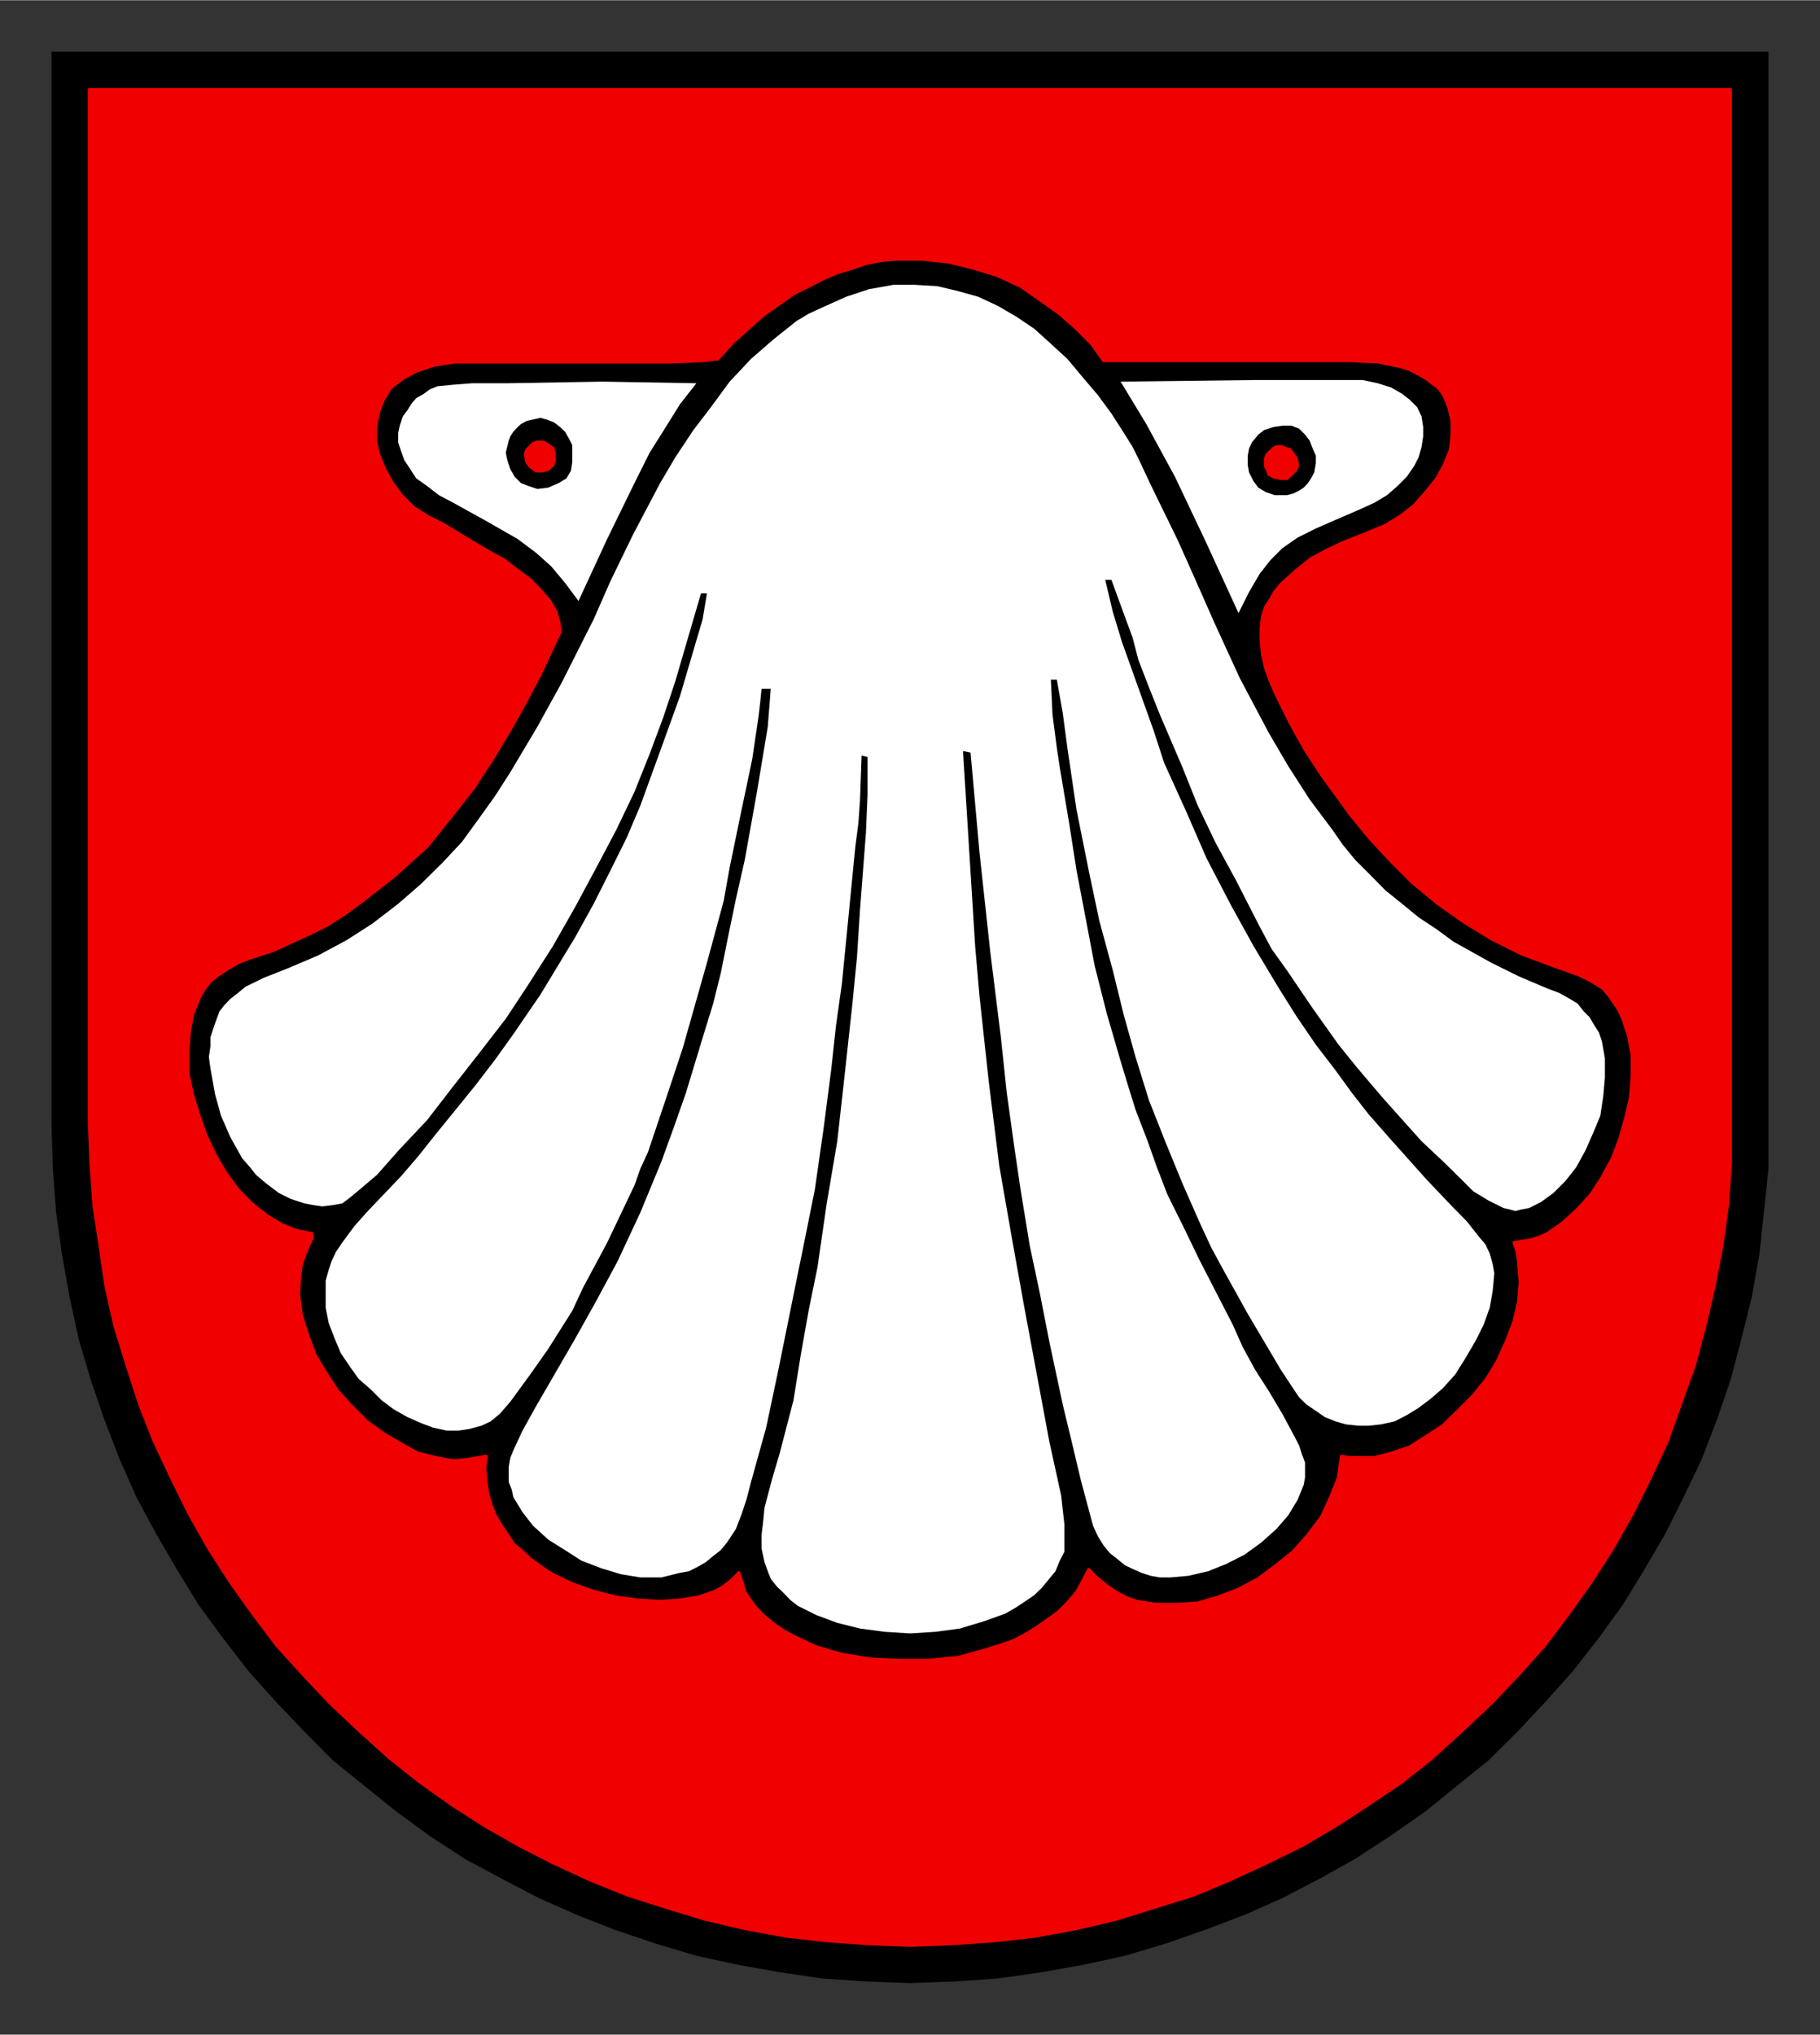 <?xml version="1.0" encoding="UTF-8" standalone="no"?>
<!DOCTYPE svg PUBLIC "-//W3C//DTD SVG 1.0//EN" "http://www.w3.org/TR/2001/REC-SVG-20010904/DTD/svg10.dtd">
<!-- Created with Inkscape (http://www.inkscape.org/) by Marsupilami -->
<svg
   xmlns:svg="http://www.w3.org/2000/svg"
   xmlns="http://www.w3.org/2000/svg"
   version="1.0"
   width="687"
   height="768"
   viewBox="-2.381 -2.381 84.138 94.038"
   id="svg11534">
  <rect x="-2.381" y="-2.381" width="84.138" height="94.038" fill="#333333" stroke="none"/>
  <defs
     id="defs11536">
    <clipPath
       id="clipPath11037">
      <path
         d="M 354.48,210.24 L 418.19,210.24 L 418.19,138.6 L 354.48,138.6 L 354.48,210.24 z"
         id="path11039" />
    </clipPath>
    <clipPath
       id="clipPath11049">
      <path
         d="M 354.48,210.24 L 418.19,210.24 L 418.19,138.6 L 354.48,138.6 L 354.48,210.24 z"
         id="path11051" />
    </clipPath>
  </defs>
  <g
     transform="translate(-335.312,-487.725)"
     id="layer1">
    <g
       transform="matrix(1.25,0,0,1.25,-107.925,314.337)"
       id="g11033">
      <g
         clip-path="url(#clipPath11037)"
         id="g11035">
        <g
           id="g11041">
          <path
             d="M 354.59,138.71 L 418.09,138.71 L 418.09,178.39 L 418.09,178.39 L 418.09,180.01 L 417.92,181.63 L 417.75,183.2 L 417.47,184.77 L 417.08,186.34 L 416.68,187.85 L 416.18,189.31 L 415.62,190.76 L 414.95,192.16 L 414.28,193.5 L 413.5,194.84 L 412.71,196.13 L 411.82,197.36 L 410.86,198.59 L 409.85,199.72 L 408.8,200.84 L 407.73,201.9 L 406.55,202.85 L 405.38,203.8 L 404.09,204.7 L 402.8,205.54 L 401.51,206.26 L 400.11,206.99 L 398.71,207.61 L 397.26,208.16 L 395.8,208.67 L 394.29,209.12 L 392.77,209.45 L 391.21,209.73 L 389.59,209.96 L 388.02,210.07 L 386.34,210.13 L 386.34,210.13 L 384.71,210.07 L 383.09,209.96 L 381.52,209.73 L 379.96,209.45 L 378.44,209.12 L 376.93,208.67 L 375.42,208.16 L 374.02,207.61 L 372.62,206.99 L 371.22,206.26 L 369.88,205.54 L 368.59,204.7 L 367.36,203.8 L 366.18,202.85 L 365,201.9 L 363.95,200.84 L 362.88,199.72 L 361.87,198.59 L 360.92,197.36 L 360.02,196.13 L 359.23,194.84 L 358.45,193.5 L 357.73,192.16 L 357.11,190.76 L 356.55,189.31 L 356.05,187.85 L 355.6,186.34 L 355.26,184.77 L 354.98,183.2 L 354.76,181.63 L 354.64,180.01 L 354.59,178.39 L 354.59,138.71 z"
             id="path11043"
             style="fill:#000000;fill-opacity:1;fill-rule:evenodd;stroke:none" />
        </g>
      </g>
    </g>
    <g
       transform="matrix(1.25,0,0,1.25,-107.925,314.337)"
       id="g11045">
      <g
         clip-path="url(#clipPath11049)"
         id="g11047">
        <path
           d="M 388.3,164.57 L 388.58,164.63 L 388.58,164.63 L 388.91,168.32 L 389.31,172.01 L 389.31,172.01 L 389.7,175.15 L 389.7,175.15 L 389.92,177.22 L 390.2,179.23 L 390.2,179.23 L 390.43,180.79 L 390.43,180.79 L 390.77,182.87 L 390.77,182.87 L 391.15,184.66 L 391.49,186.4 L 391.49,186.4 L 391.99,188.74 L 391.99,188.74 L 392.33,190.15 L 392.66,191.54 L 392.66,191.54 L 393.11,193.22 L 393.11,193.22 L 393.29,193.61 L 393.5,193.95 L 393.73,194.23 L 394.01,194.45 L 394.29,194.68 L 394.63,194.84 L 394.9,194.96 L 395.24,195.07 L 395.58,195.13 L 395.97,195.13 L 396.64,195.07 L 397.37,194.9 L 398.04,194.63 L 398.71,194.29 L 399.33,193.84 L 399.89,193.34 L 400.33,192.83 L 400.67,192.27 L 400.9,191.71 L 400.95,191.43 L 400.95,191.15 L 400.95,190.88 L 400.84,190.59 L 400.84,190.59 L 400.73,190.25 L 400.56,189.92 L 400.56,189.92 L 400.11,189.08 L 399.61,188.24 L 399.11,187.46 L 398.65,186.62 L 398.65,186.62 L 398.27,185.77 L 398.27,185.77 L 397.04,183.38 L 396.47,182.2 L 395.86,180.97 L 395.86,180.97 L 395.47,179.96 L 395.13,179 L 395.13,179 L 394.68,177.83 L 394.68,177.83 L 394.4,176.93 L 394.13,176.04 L 394.13,176.04 L 393.61,174.25 L 393.61,174.25 L 393.17,172.51 L 392.83,170.72 L 392.5,168.99 L 392.22,167.2 L 392.22,167.2 L 392.05,166.19 L 391.88,165.18 L 391.88,165.18 L 391.77,164.45 L 391.77,164.45 L 391.61,163.22 L 391.55,161.93 L 391.77,161.93 L 391.77,161.93 L 391.99,163.17 L 392.16,164.45 L 392.16,164.45 L 392.5,166.75 L 392.95,168.99 L 392.95,168.99 L 393.34,170.84 L 393.84,172.68 L 393.84,172.68 L 394.24,174.31 L 394.68,175.88 L 394.68,175.88 L 395.18,177.49 L 395.8,179.06 L 396.42,180.57 L 397.09,182.09 L 397.09,182.09 L 397.48,182.93 L 397.93,183.76 L 398.83,185.38 L 398.83,185.38 L 400.06,187.46 L 400.06,187.46 L 400.39,187.96 L 400.73,188.47 L 400.73,188.47 L 401.01,188.74 L 401.35,188.97 L 401.68,189.2 L 402.08,189.36 L 402.46,189.47 L 402.92,189.52 L 403.3,189.52 L 403.76,189.47 L 404.26,189.36 L 404.71,189.13 L 405.15,188.86 L 405.6,188.52 L 406.05,188.13 L 406.5,187.63 L 406.89,187.01 L 407.28,186.34 L 407.28,186.34 L 407.56,185.77 L 407.78,185.16 L 407.89,184.54 L 407.95,183.88 L 407.95,183.88 L 407.89,183.54 L 407.78,183.15 L 407.62,182.81 L 407.39,182.54 L 406.94,181.97 L 406.39,181.41 L 406.39,181.41 L 405.43,180.4 L 405.43,180.4 L 404.09,178.9 L 404.09,178.9 L 403.3,178 L 403.3,178 L 402.69,177.22 L 402.08,176.38 L 402.08,176.38 L 401.35,175.43 L 401.35,175.43 L 400.62,174.36 L 399.95,173.29 L 399.95,173.29 L 399.05,171.79 L 398.21,170.27 L 398.21,170.27 L 397.31,168.54 L 396.53,166.75 L 396.53,166.75 L 395.74,165.01 L 395.74,165.01 L 395.36,163.84 L 394.96,162.72 L 394.96,162.72 L 394.18,160.54 L 393.84,159.42 L 393.56,158.24 L 393.79,158.24 L 393.79,158.24 L 394.18,159.31 L 394.57,160.37 L 394.57,160.37 L 394.79,161.21 L 394.79,161.21 L 395.18,162.22 L 395.58,163.22 L 396.42,165.18 L 396.42,165.18 L 396.98,166.58 L 396.98,166.58 L 397.65,167.98 L 398.38,169.32 L 398.38,169.32 L 399.27,171.06 L 399.72,171.9 L 400.28,172.68 L 400.28,172.68 L 401.23,174.08 L 401.23,174.08 L 402.19,175.43 L 402.19,175.43 L 402.86,176.26 L 403.81,177.38 L 405.26,179 L 405.26,179 L 406.05,179.74 L 406.78,180.46 L 406.78,180.46 L 407.17,180.85 L 407.17,180.85 L 407.73,181.19 L 408.29,181.47 L 408.29,181.47 L 408.51,181.52 L 408.73,181.58 L 408.96,181.52 L 409.24,181.47 L 409.69,181.24 L 410.14,180.91 L 410.59,180.46 L 410.98,179.96 L 411.32,179.34 L 411.59,178.73 L 411.87,178.06 L 411.98,177.33 L 412.04,176.65 L 412.04,175.93 L 411.93,175.31 L 411.82,174.98 L 411.64,174.7 L 411.48,174.42 L 411.26,174.2 L 411.03,173.91 L 410.75,173.74 L 410.75,173.74 L 410.36,173.52 L 409.91,173.35 L 409.91,173.35 L 408.85,172.9 L 407.84,172.4 L 407.84,172.4 L 406.44,171.62 L 405.83,171.17 L 405.15,170.72 L 404.54,170.22 L 403.92,169.72 L 403.36,169.15 L 402.8,168.59 L 402.8,168.59 L 402.35,168.04 L 401.96,167.48 L 401.12,166.36 L 401.12,166.36 L 400.33,165.13 L 399.61,163.9 L 399.61,163.9 L 398.54,161.88 L 397.59,159.81 L 397.59,159.81 L 396.92,158.29 L 396.25,156.79 L 396.25,156.79 L 395.24,154.72 L 395.24,154.72 L 394.79,153.76 L 394.57,153.32 L 394.29,152.87 L 394.29,152.87 L 393.79,152.09 L 393.29,151.41 L 392.72,150.74 L 392.16,150.07 L 391.55,149.51 L 390.93,148.95 L 390.26,148.5 L 389.59,148.11 L 388.86,147.77 L 388.07,147.55 L 387.35,147.38 L 386.51,147.33 L 385.73,147.33 L 384.83,147.49 L 383.98,147.77 L 383.09,148.17 L 383.09,148.17 L 382.59,148.4 L 382.14,148.67 L 381.3,149.34 L 380.46,150.07 L 379.67,150.91 L 379.01,151.81 L 378.33,152.7 L 377.66,153.71 L 377.1,154.66 L 376.1,156.56 L 375.26,158.29 L 374.64,159.7 L 374.19,160.59 L 374.19,160.59 L 373.46,162.04 L 372.56,163.67 L 371.56,165.35 L 370.99,166.24 L 370.38,167.09 L 369.77,167.93 L 369.04,168.71 L 368.25,169.49 L 367.41,170.22 L 366.46,170.95 L 365.51,171.56 L 364.45,172.13 L 363.27,172.63 L 363.27,172.63 L 362.43,172.96 L 361.76,173.29 L 361.48,173.52 L 361.2,173.74 L 360.98,173.97 L 360.8,174.2 L 360.7,174.47 L 360.58,174.81 L 360.47,175.15 L 360.47,175.48 L 360.41,175.88 L 360.47,176.32 L 360.64,177.27 L 360.64,177.27 L 360.86,178.06 L 361.2,178.84 L 361.64,179.63 L 361.93,179.96 L 362.15,180.24 L 362.15,180.24 L 362.54,180.57 L 362.99,180.91 L 363.43,181.13 L 363.95,181.3 L 363.95,181.3 L 364.27,181.36 L 364.61,181.41 L 365,181.36 L 365.34,181.3 L 365.34,181.3 L 365.57,181.13 L 365.84,180.91 L 366.63,180.24 L 367.47,179.29 L 368.48,178.22 L 369.43,176.99 L 370.44,175.7 L 371.39,174.47 L 372.17,173.29 L 372.17,173.29 L 373.13,171.79 L 373.96,170.33 L 374.74,168.88 L 375.48,167.48 L 376.15,166.08 L 376.71,164.68 L 377.21,163.34 L 377.66,161.99 L 377.66,161.99 L 378.61,158.74 L 378.83,158.74 L 378.83,158.74 L 378.67,159.7 L 378.39,160.65 L 377.83,162.55 L 377.1,164.57 L 376.37,166.58 L 376.37,166.58 L 375.87,167.76 L 375.26,168.99 L 374.64,170.22 L 373.96,171.45 L 372.67,173.58 L 371.67,175.04 L 371.67,175.04 L 370.99,175.99 L 370.27,176.93 L 368.76,178.79 L 368.76,178.79 L 368.14,179.57 L 367.52,180.29 L 367.52,180.29 L 366.29,181.58 L 366.29,181.58 L 365.79,182.14 L 365.34,182.75 L 365.11,183.09 L 364.95,183.43 L 364.84,183.76 L 364.73,184.15 L 364.73,184.15 L 364.73,184.66 L 364.73,185.16 L 364.73,185.16 L 364.84,185.72 L 365.06,186.29 L 365.29,186.84 L 365.63,187.34 L 365.95,187.79 L 366.4,188.18 L 366.8,188.58 L 367.24,188.91 L 367.75,189.2 L 368.25,189.42 L 368.7,189.59 L 369.2,189.7 L 369.65,189.7 L 370.04,189.64 L 370.49,189.52 L 370.83,189.36 L 370.83,189.36 L 371.17,189.08 L 371.56,188.63 L 372.29,187.63 L 372.96,186.68 L 373.35,186.06 L 373.35,186.06 L 373.85,185.27 L 374.24,184.43 L 375.14,182.75 L 375.14,182.75 L 376.15,180.63 L 376.15,180.63 L 376.37,180.01 L 376.65,179.4 L 376.65,179.4 L 377.33,177.38 L 377.94,175.54 L 378.83,172.4 L 379.45,170.11 L 379.67,168.88 L 379.67,168.88 L 380.12,166.7 L 380.12,166.7 L 380.3,165.85 L 380.51,164.84 L 380.74,163.28 L 380.74,163.28 L 380.8,162.77 L 380.85,162.27 L 381.19,162.27 L 381.19,162.27 L 381.08,163.67 L 381.08,163.67 L 380.68,166.08 L 380.23,168.59 L 380.23,168.59 L 379.9,170.05 L 379.9,170.05 L 379.62,171.4 L 379.34,172.79 L 379.34,172.79 L 379.06,173.91 L 378.73,174.98 L 378.05,177.22 L 378.05,177.22 L 377.6,178.5 L 377.15,179.74 L 377.15,179.74 L 376.37,181.63 L 375.53,183.43 L 374.69,184.99 L 373.9,186.4 L 372.51,188.8 L 372.01,189.7 L 371.67,190.43 L 371.67,190.43 L 371.56,190.7 L 371.5,191.04 L 371.5,191.32 L 371.5,191.6 L 371.61,191.88 L 371.67,192.16 L 372.01,192.72 L 372.4,193.22 L 372.96,193.73 L 373.58,194.12 L 374.19,194.51 L 374.92,194.79 L 375.64,195.01 L 376.37,195.13 L 377.15,195.13 L 377.83,194.96 L 378.17,194.9 L 378.5,194.73 L 378.78,194.57 L 379.06,194.34 L 379.34,194.12 L 379.57,193.84 L 379.57,193.84 L 379.9,193.34 L 380.12,192.77 L 380.12,192.77 L 380.3,192.22 L 380.46,191.6 L 380.46,191.6 L 381.02,189.59 L 381.02,189.59 L 381.46,187.51 L 381.46,187.51 L 382.14,184.15 L 382.48,182.48 L 382.82,180.79 L 382.82,180.79 L 383.14,178.56 L 383.43,176.32 L 383.43,176.32 L 383.6,174.75 L 383.6,174.75 L 383.82,173.18 L 383.98,171.56 L 383.98,171.56 L 384.32,168.09 L 384.32,168.09 L 384.43,167.25 L 384.49,166.41 L 384.55,164.74 L 384.77,164.79 L 384.77,164.79 L 384.77,166.19 L 384.71,167.59 L 384.49,170.45 L 384.49,170.45 L 384.38,172.18 L 384.21,173.91 L 384.21,173.91 L 383.93,176.49 L 383.93,176.49 L 383.65,179 L 383.65,179 L 383.26,181.3 L 383.26,181.3 L 382.92,183.65 L 382.92,183.65 L 382.59,185.27 L 382.59,185.27 L 382.3,186.9 L 382.03,188.58 L 382.03,188.58 L 381.52,190.54 L 381.52,190.54 L 381.24,191.49 L 380.96,192.55 L 380.91,193.06 L 380.85,193.56 L 380.85,194.06 L 380.96,194.57 L 380.96,194.57 L 381.08,194.9 L 381.19,195.18 L 381.41,195.46 L 381.64,195.68 L 381.92,195.97 L 382.19,196.18 L 382.87,196.52 L 383.65,196.81 L 384.49,197.02 L 385.39,197.14 L 386.34,197.2 L 387.29,197.14 L 388.18,197.02 L 389.08,196.75 L 389.86,196.47 L 390.26,196.24 L 390.59,196.02 L 390.93,195.79 L 391.21,195.52 L 391.49,195.18 L 391.72,194.9 L 391.88,194.51 L 392.05,194.18 L 392.05,194.18 L 392.05,193.79 L 392.05,193.17 L 391.93,192.1 L 391.93,192.1 L 391.49,190.09 L 391.49,190.09 L 390.54,184.99 L 390.09,182.48 L 389.64,179.9 L 389.64,179.9 L 389.25,176.77 L 388.91,173.63 L 388.91,173.63 L 388.75,171.79 L 388.75,171.79 L 388.3,164.57 L 388.3,164.57 z"
           id="path11053"
           style="fill:#ffffff;fill-opacity:1;fill-rule:evenodd;stroke:none" />
        <path
           d="M 401.29,154.27 L 401.29,154.27 L 401.35,153.93 L 401.35,153.65 L 401.23,153.38 L 401.12,153.09 L 400.95,152.87 L 400.73,152.65 L 400.45,152.54 L 400.11,152.54 L 400.11,152.54 L 399.78,152.59 L 399.44,152.7 L 399.22,152.87 L 398.99,153.15 L 398.88,153.38 L 398.83,153.65 L 398.83,153.99 L 398.88,154.27 L 398.88,154.27 L 399.05,154.6 L 399.22,154.83 L 399.49,154.99 L 399.83,155.11 L 399.83,155.11 L 400.06,155.11 L 400.28,155.11 L 400.51,155.05 L 400.73,154.94 L 400.9,154.83 L 401.06,154.66 L 401.17,154.49 L 401.29,154.27 L 401.29,154.27 z M 398.49,159.47 L 398.49,159.47 L 397.26,156.79 L 396.14,154.43 L 395.08,152.48 L 394.13,150.91 L 394.13,150.91 L 399.17,150.85 L 403.08,150.85 L 403.08,150.85 L 403.64,150.97 L 404.14,151.13 L 404.54,151.36 L 404.82,151.58 L 405.1,151.86 L 405.26,152.2 L 405.32,152.59 L 405.32,152.93 L 405.26,153.32 L 405.15,153.71 L 404.98,154.04 L 404.71,154.43 L 404.37,154.77 L 403.98,155.11 L 403.53,155.38 L 403.03,155.61 L 403.03,155.61 L 402.13,156 L 401.35,156.34 L 400.67,156.68 L 400.11,157.07 L 399.67,157.51 L 399.27,158.02 L 398.88,158.69 L 398.49,159.47 L 398.49,159.47 z"
           id="path11055"
           style="fill:#ffffff;fill-opacity:1;fill-rule:evenodd;stroke:none" />
        <path
           d="M 373.35,154.66 L 373.35,154.66 L 373.63,154.49 L 373.8,154.21 L 373.85,153.88 L 373.85,153.54 L 373.85,153.54 L 373.85,153.26 L 373.74,153.04 L 373.58,152.76 L 373.4,152.59 L 373.18,152.42 L 372.9,152.31 L 372.67,152.25 L 372.4,152.31 L 372.4,152.31 L 372.17,152.36 L 371.95,152.48 L 371.83,152.59 L 371.67,152.76 L 371.56,152.93 L 371.5,153.09 L 371.39,153.54 L 371.39,153.54 L 371.45,153.82 L 371.56,154.15 L 371.72,154.43 L 371.95,154.66 L 372.23,154.77 L 372.56,154.88 L 372.96,154.83 L 373.35,154.66 L 373.35,154.66 z M 374.08,159.02 L 374.08,159.02 L 373.58,158.35 L 373.07,157.74 L 372.51,157.24 L 371.83,156.73 L 371.83,156.73 L 370.66,156.06 L 369.43,155.38 L 369.43,155.38 L 368.92,155.11 L 368.48,154.77 L 368.08,154.49 L 367.86,154.15 L 367.64,153.82 L 367.52,153.49 L 367.41,153.15 L 367.41,152.81 L 367.47,152.54 L 367.58,152.2 L 367.75,151.97 L 367.92,151.7 L 368.08,151.52 L 368.36,151.36 L 368.59,151.19 L 368.87,151.08 L 368.87,151.08 L 369.49,151.02 L 370.15,150.97 L 371.45,150.97 L 371.45,150.97 L 374.97,150.91 L 378.44,150.97 L 378.44,150.97 L 377.83,151.75 L 377.27,152.65 L 376.71,153.54 L 376.21,154.54 L 375.14,156.73 L 374.08,159.02 L 374.08,159.02 z"
           id="path11057"
           style="fill:#ffffff;fill-opacity:1;fill-rule:evenodd;stroke:none" />
        <path
           d="M 355.99,140.11 L 416.68,140.11 L 416.68,178.22 L 416.68,178.22 L 416.68,179.79 L 416.57,181.36 L 416.36,182.87 L 416.07,184.38 L 415.73,185.84 L 415.34,187.29 L 414.84,188.69 L 414.34,190.09 L 413.72,191.43 L 413.05,192.77 L 412.32,194.06 L 411.53,195.29 L 410.69,196.47 L 409.8,197.65 L 408.85,198.71 L 407.84,199.77 L 406.78,200.77 L 405.66,201.79 L 404.54,202.68 L 403.3,203.52 L 402.08,204.31 L 400.84,205.04 L 399.49,205.7 L 398.15,206.32 L 396.81,206.88 L 395.36,207.33 L 393.95,207.77 L 392.5,208.11 L 390.99,208.39 L 389.48,208.56 L 387.91,208.67 L 386.34,208.73 L 386.34,208.73 L 384.77,208.67 L 383.26,208.56 L 381.75,208.39 L 380.23,208.11 L 378.78,207.77 L 377.33,207.33 L 375.92,206.88 L 374.53,206.32 L 373.18,205.7 L 371.89,205.04 L 370.61,204.31 L 369.38,203.52 L 368.2,202.68 L 367.08,201.79 L 365.95,200.77 L 364.89,199.77 L 363.89,198.71 L 362.93,197.65 L 362.04,196.47 L 361.2,195.29 L 360.41,194.06 L 359.68,192.77 L 359.02,191.43 L 358.39,190.09 L 357.84,188.69 L 357.39,187.29 L 356.94,185.84 L 356.61,184.38 L 356.39,182.87 L 356.16,181.36 L 356.05,179.79 L 355.99,178.22 L 355.99,140.11 z M 392.95,194.84 L 392.95,194.84 L 393.23,195.13 L 393.5,195.35 L 393.79,195.57 L 394.07,195.74 L 394.4,195.91 L 394.74,196.02 L 395.47,196.13 L 396.2,196.13 L 396.98,196.08 L 397.76,195.85 L 398.49,195.57 L 399.22,195.18 L 399.89,194.68 L 400.51,194.18 L 401.06,193.56 L 401.57,192.88 L 401.9,192.16 L 402.19,191.43 L 402.24,191.04 L 402.3,190.65 L 402.3,190.65 L 402.58,190.7 L 402.92,190.7 L 403.53,190.7 L 404.14,190.54 L 404.82,190.31 L 405.43,189.92 L 406.05,189.52 L 406.61,188.97 L 407.17,188.41 L 407.67,187.79 L 408.07,187.13 L 408.4,186.4 L 408.68,185.67 L 408.85,184.94 L 408.91,184.21 L 408.85,183.48 L 408.8,183.09 L 408.68,182.75 L 408.68,182.75 L 408.96,182.7 L 409.3,182.65 L 409.64,182.54 L 409.91,182.42 L 410.48,182.02 L 411.03,181.52 L 411.53,180.97 L 411.93,180.35 L 412.32,179.63 L 412.6,178.9 L 412.82,178.11 L 412.99,177.38 L 413.05,176.6 L 413.05,175.82 L 412.93,175.15 L 412.71,174.47 L 412.55,174.13 L 412.37,173.86 L 412.21,173.63 L 411.98,173.35 L 411.98,173.35 L 411.53,173.07 L 411.09,172.85 L 410.14,172.51 L 410.14,172.51 L 408.96,172.07 L 407.84,171.51 L 406.83,170.89 L 405.88,170.22 L 404.92,169.43 L 404.14,168.65 L 403.36,167.81 L 402.63,166.92 L 402.63,166.92 L 401.57,165.46 L 400.95,164.51 L 400.39,163.5 L 399.89,162.49 L 399.67,161.99 L 399.49,161.49 L 399.38,160.99 L 399.33,160.48 L 399.33,160.04 L 399.38,159.59 L 399.38,159.59 L 399.49,159.25 L 399.67,158.97 L 399.83,158.69 L 400.06,158.41 L 400.62,157.9 L 401.17,157.46 L 401.79,157.13 L 402.41,156.84 L 403.25,156.51 L 403.25,156.51 L 403.92,156.23 L 404.48,155.89 L 404.98,155.5 L 405.43,154.99 L 405.83,154.49 L 406.1,153.99 L 406.33,153.43 L 406.39,152.87 L 406.39,152.36 L 406.27,151.86 L 406.16,151.58 L 406.05,151.36 L 405.88,151.13 L 405.66,150.97 L 405.43,150.79 L 405.15,150.63 L 404.82,150.46 L 404.48,150.35 L 403.64,150.18 L 402.63,150.13 L 402.63,150.13 L 397.76,150.13 L 393.5,150.13 L 393.5,150.13 L 393.06,149.51 L 392.5,148.95 L 391.88,148.4 L 391.15,147.88 L 390.43,147.38 L 389.59,146.99 L 388.69,146.71 L 387.8,146.49 L 386.79,146.38 L 386.28,146.38 L 385.78,146.38 L 385.27,146.43 L 384.71,146.54 L 384.21,146.71 L 383.65,146.88 L 383.14,147.1 L 382.59,147.38 L 382.03,147.66 L 381.46,148.06 L 380.91,148.45 L 380.35,148.95 L 379.79,149.45 L 379.23,150.07 L 379.23,150.07 L 378.67,150.13 L 377.55,150.18 L 374.53,150.18 L 370.44,150.18 L 370.44,150.18 L 369.54,150.18 L 368.76,150.29 L 368.08,150.52 L 367.58,150.79 L 367.13,151.13 L 366.86,151.58 L 366.68,152.03 L 366.57,152.59 L 366.57,153.09 L 366.68,153.6 L 366.91,154.15 L 367.19,154.66 L 367.52,155.11 L 367.97,155.56 L 368.48,155.89 L 369.04,156.17 L 369.04,156.17 L 370.72,157.18 L 370.72,157.18 L 371.33,157.51 L 371.83,157.9 L 372.29,158.24 L 372.67,158.63 L 373.01,159.02 L 373.24,159.42 L 373.35,159.81 L 373.4,160.15 L 373.4,160.15 L 372.67,161.71 L 372.17,162.66 L 371.61,163.67 L 370.94,164.79 L 370.21,165.91 L 369.38,166.97 L 368.48,168.09 L 368.48,168.09 L 367.24,169.21 L 366.02,170.16 L 365.4,170.61 L 364.79,171 L 364.11,171.34 L 363.49,171.62 L 363.49,171.62 L 362.77,171.95 L 361.87,172.24 L 361.48,172.4 L 361.09,172.63 L 360.75,172.85 L 360.47,173.07 L 360.47,173.07 L 360.25,173.35 L 360.08,173.63 L 359.8,174.31 L 359.68,174.98 L 359.63,175.7 L 359.63,176.49 L 359.8,177.27 L 360.02,178 L 360.3,178.79 L 360.64,179.51 L 361.03,180.18 L 361.48,180.79 L 361.98,181.3 L 362.54,181.75 L 363.11,182.09 L 363.66,182.31 L 363.95,182.36 L 364.22,182.42 L 364.22,182.42 L 364.22,182.59 L 364.11,182.81 L 363.95,183.2 L 363.95,183.2 L 363.83,183.54 L 363.77,183.93 L 363.72,184.66 L 363.83,185.45 L 364.06,186.17 L 364.33,186.9 L 364.73,187.57 L 365.17,188.24 L 365.68,188.8 L 366.24,189.36 L 366.86,189.81 L 367.52,190.2 L 368.14,190.54 L 368.81,190.7 L 369.43,190.82 L 370.04,190.76 L 370.38,190.7 L 370.66,190.65 L 370.66,190.65 L 370.61,191.09 L 370.66,191.6 L 370.72,192.04 L 370.83,192.43 L 370.99,192.83 L 371.22,193.22 L 371.45,193.56 L 371.67,193.9 L 372.01,194.18 L 372.29,194.45 L 373.01,194.96 L 373.8,195.35 L 374.58,195.63 L 375.42,195.85 L 376.26,195.97 L 377.1,196.02 L 377.83,195.97 L 378.55,195.85 L 379.17,195.63 L 379.45,195.46 L 379.67,195.29 L 379.85,195.13 L 380.01,194.96 L 380.01,194.96 L 380.12,195.29 L 380.23,195.68 L 380.46,196.02 L 380.68,196.3 L 380.96,196.58 L 381.3,196.86 L 381.64,197.09 L 382.03,197.31 L 382.87,197.7 L 383.82,197.98 L 384.89,198.15 L 385.95,198.2 L 387.01,198.2 L 388.13,198.09 L 389.14,197.81 L 389.64,197.65 L 390.15,197.48 L 390.59,197.25 L 391.04,196.97 L 391.43,196.7 L 391.83,196.41 L 392.16,196.08 L 392.5,195.68 L 392.72,195.29 L 392.95,194.84 L 392.95,194.84 z"
           id="path11059"
           style="fill:#f00000;fill-opacity:1;fill-rule:evenodd;stroke:#f00000;stroke-width:0.12;stroke-linecap:round;stroke-linejoin:round;stroke-miterlimit:10;stroke-dasharray:none;stroke-opacity:1" />
        <path
           d="M 400.45,154.33 L 400.45,154.33 L 400.28,154.49 L 400.06,154.49 L 399.78,154.43 L 399.61,154.33 L 399.61,154.33 L 399.55,154.15 L 399.49,154.04 L 399.49,153.76 L 399.55,153.6 L 399.67,153.49 L 399.78,153.38 L 399.89,153.32 L 399.89,153.32 L 400.11,153.32 L 400.22,153.38 L 400.39,153.43 L 400.51,153.6 L 400.51,153.6 L 400.62,153.76 L 400.67,153.99 L 400.62,154.15 L 400.45,154.33 L 400.45,154.33 z"
           id="path11061"
           style="fill:#f00000;fill-opacity:1;fill-rule:evenodd;stroke:#f00000;stroke-width:0.12;stroke-linecap:round;stroke-linejoin:round;stroke-miterlimit:10;stroke-dasharray:none;stroke-opacity:1" />
        <path
           d="M 372.73,154.21 L 372.73,154.21 L 372.62,154.21 L 372.51,154.21 L 372.29,154.04 L 372.17,153.88 L 372.12,153.6 L 372.12,153.6 L 372.17,153.43 L 372.29,153.32 L 372.4,153.2 L 372.56,153.15 L 372.56,153.15 L 372.79,153.15 L 372.96,153.26 L 373.13,153.38 L 373.18,153.6 L 373.18,153.6 L 373.18,153.82 L 373.13,153.99 L 372.96,154.15 L 372.73,154.21 L 372.73,154.21 z"
           id="path11063"
           style="fill:#f00000;fill-opacity:1;fill-rule:evenodd;stroke:#f00000;stroke-width:0.12;stroke-linecap:round;stroke-linejoin:round;stroke-miterlimit:10;stroke-dasharray:none;stroke-opacity:1" />
      </g>
    </g>
  </g>
</svg>
<!-- version: 20080810, original size: 79.375 89.275002, border: 3% -->
